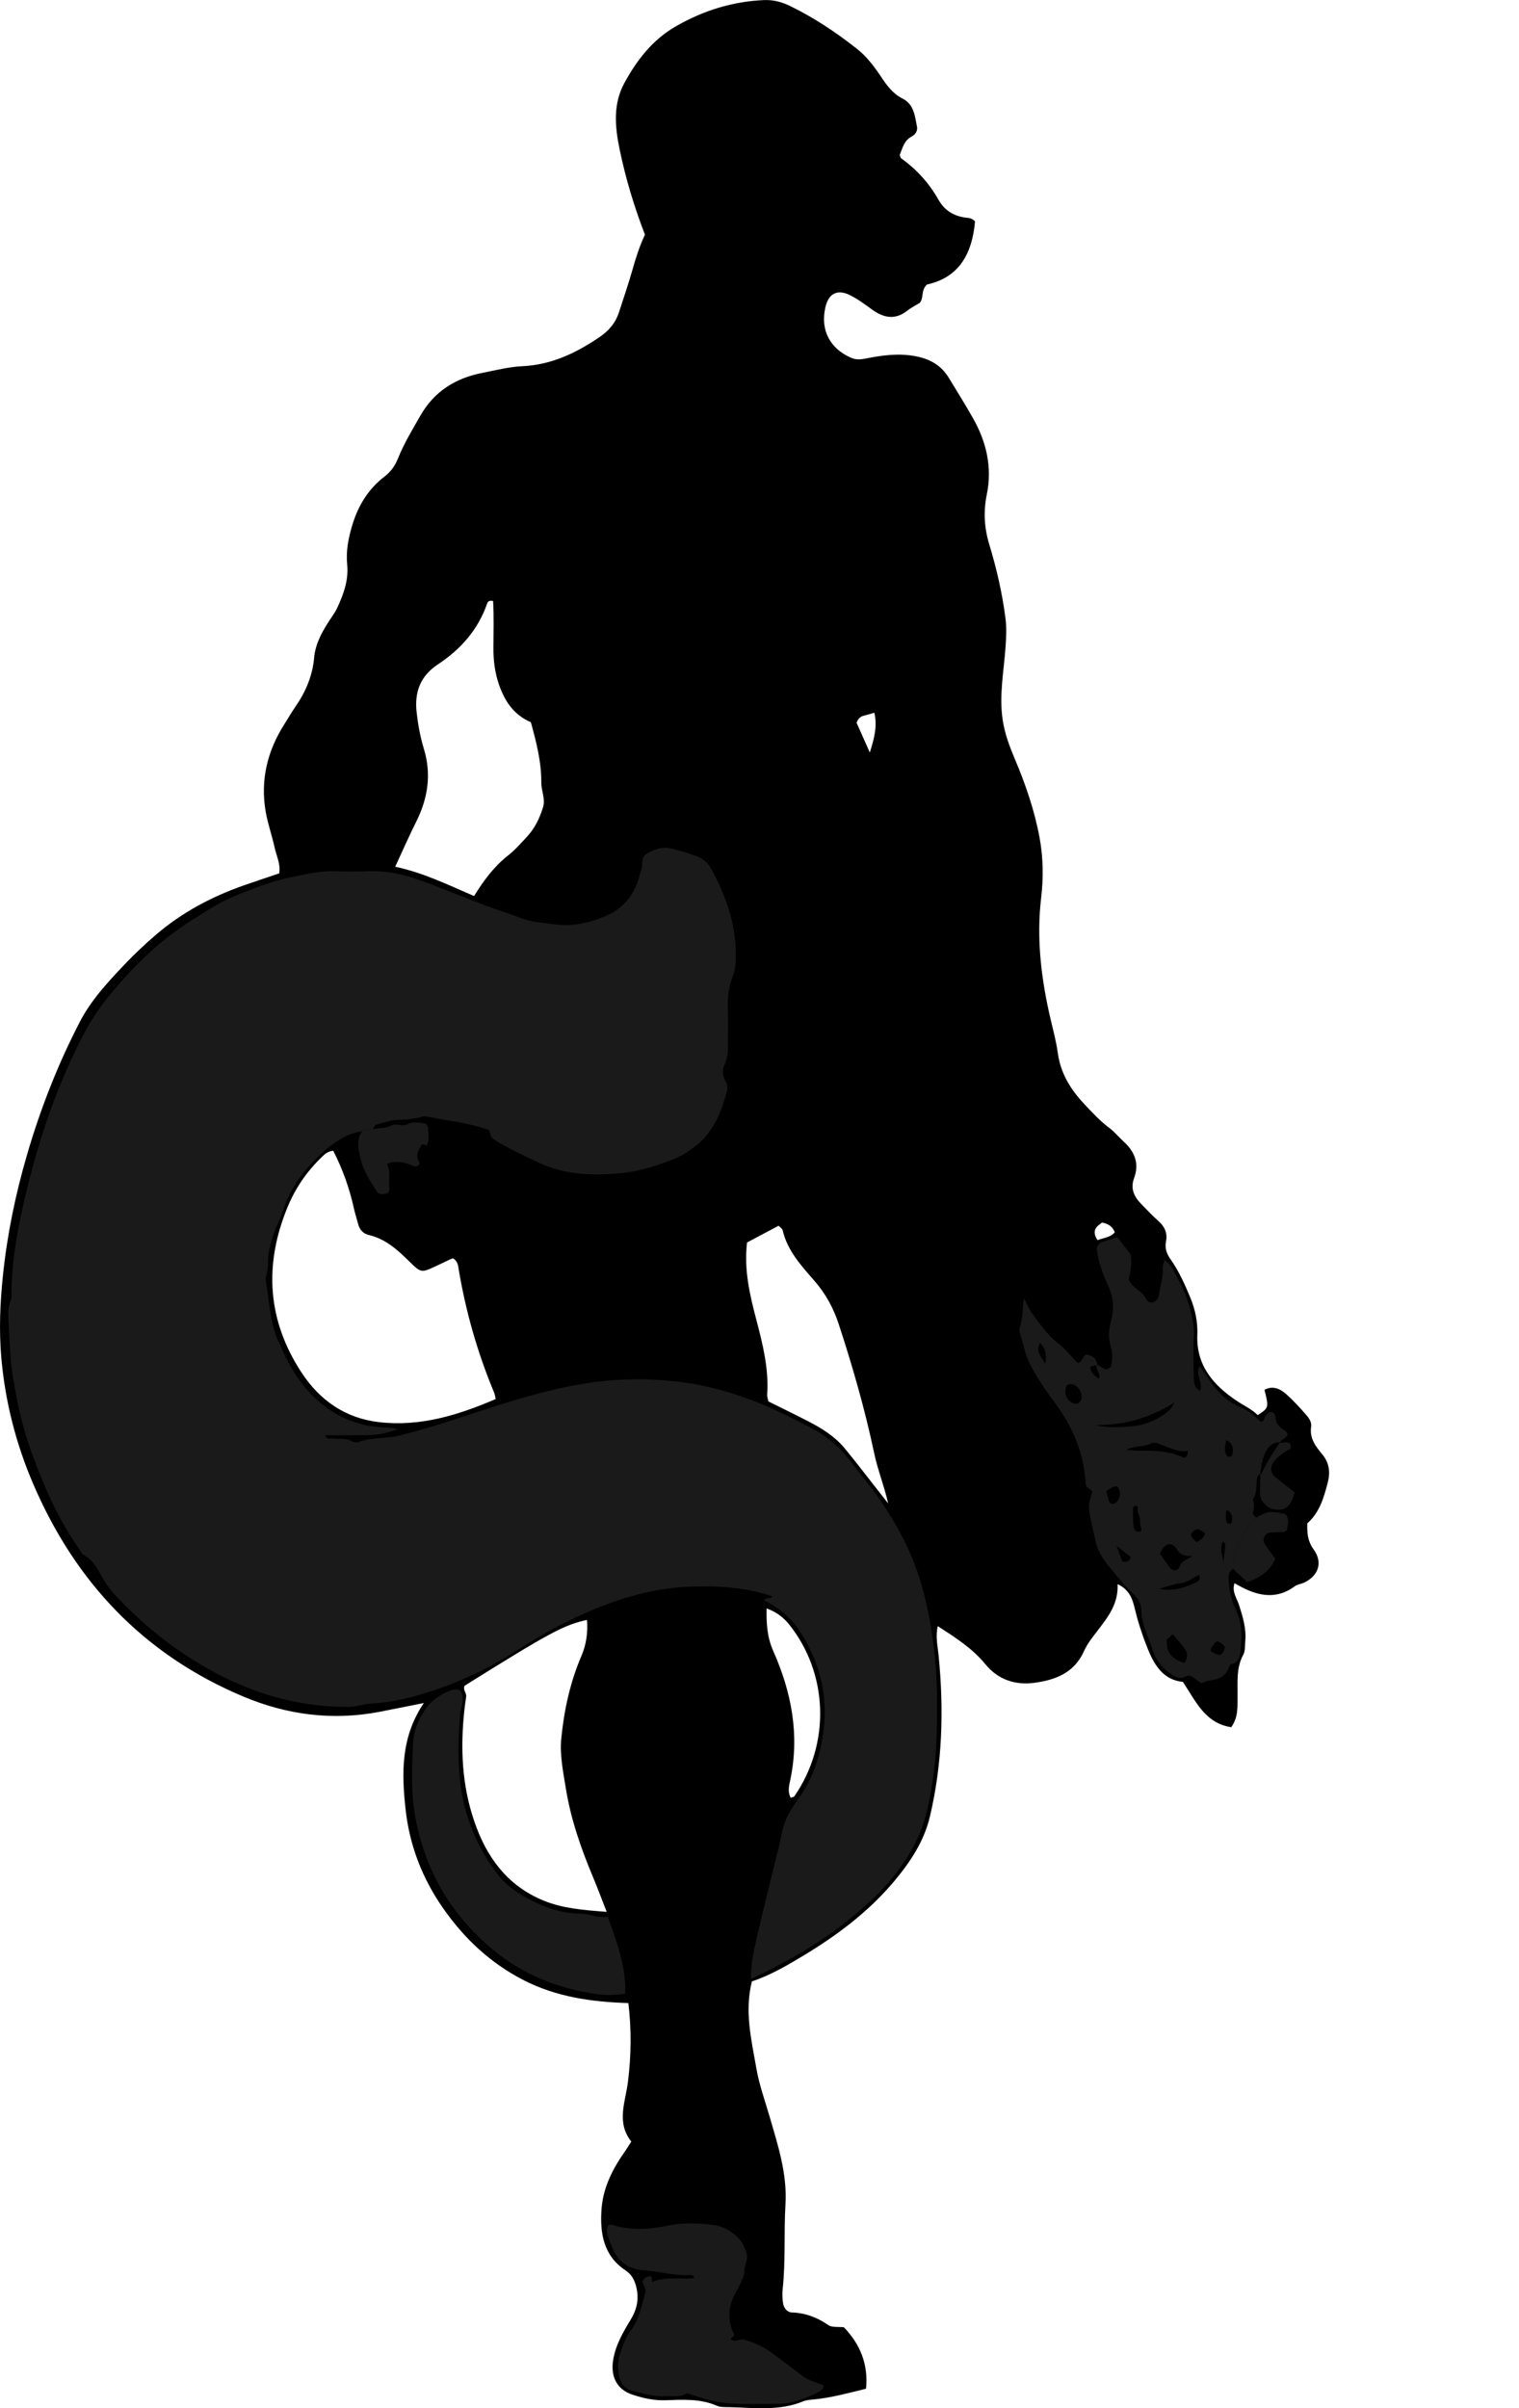<?xml version="1.0" encoding="utf-8"?>
<!-- Generator: Adobe Illustrator 24.0.2, SVG Export Plug-In . SVG Version: 6.00 Build 0)  -->
<svg version="1.1" id="Layer_1" xmlns="http://www.w3.org/2000/svg" xmlns:xlink="http://www.w3.org/1999/xlink" x="0px" y="0px"
	 viewBox="0 0 781.13 1238.05" style="enable-background:new 0 0 781.13 1238.05;" xml:space="preserve">
<style type="text/css">
	.st0{fill:#1A1A1A;}
</style>
<g>
	<g>
		<path d="M386.65,1018.62c-3.89,15.59-0.21,30.2,2.32,44.8c1.47,8.5,4.46,16.66,6.86,24.94c4.22,14.57,9.02,29.09,8.09,44.83
			c-0.86,14.58,0.13,29.26-1.46,43.84c-0.25,2.3-0.12,4.68,0.2,6.98c0.35,2.51,2.17,4.73,4.45,4.8c7.05,0.24,13.09,2.53,18.86,6.51
			c1.9,1.31,5.09,0.77,8,1.11c8.29,8.69,12.62,18.88,11.38,31.59c-9.15,2.26-17.67,4.56-26.49,5.49c-1.98,0.21-4.08,0.28-5.88,1.02
			c-12.2,5.02-24.9,3.31-37.5,2.98c-2.32-0.06-4.88,0.13-6.91-0.76c-8.59-3.73-17.58-3.07-26.51-2.79
			c-5.79,0.18-11.27-1.07-16.64-2.81c-8.11-2.62-11.53-9.27-10.11-17.92c1.27-7.79,5.17-14.35,9.11-20.89
			c2.7-4.47,3.99-9.18,3.23-14.28c-0.65-4.31-2.01-8.22-6.07-10.93c-11.36-7.59-13.13-19.24-12.24-31.55
			c0.82-11.28,5.95-20.99,12.38-30.07c0.94-1.33,1.76-2.75,2.92-4.56c-7.84-9.8-3-20.42-1.72-30.7c1.64-13.26,1.88-26.41,0.22-40.48
			c-18.82-0.57-37.04-3.14-53.93-11.81c-17-8.73-30.42-21.32-41.27-36.84c-10.7-15.29-17.31-32.31-19.35-50.77
			c-2.05-18.57-2.59-37.19,9.37-54.84c-8.6,1.71-15.66,3.15-22.73,4.51c-24.27,4.68-47.77,1.58-70.33-7.93
			c-51.04-21.51-86.25-58.84-107.91-109.41c-8.84-20.63-14.32-42.2-16.3-64.51c-1.26-14.22-0.65-28.48,0.85-42.78
			c2.2-20.93,6.42-41.35,12.29-61.49c6.9-23.7,15.84-46.6,27.2-68.53c5.89-11.38,14.55-20.61,23.24-29.77
			c5.03-5.3,10.41-10.32,15.96-15.09c13.3-11.4,28.52-19.5,45-25.29c5.94-2.09,11.92-4.05,18.35-6.23c0.8-4.78-1.45-9.04-2.4-13.43
			c-1.34-6.16-3.51-12.16-4.57-18.36c-2.75-16.13,0.82-31.06,9.57-44.81c1.97-3.09,3.78-6.27,5.86-9.28
			c5.21-7.54,8.7-15.84,9.49-24.91c0.58-6.64,3.43-12.06,6.75-17.46c1.74-2.84,3.87-5.49,5.25-8.48c3.22-6.97,5.78-14.08,5-22.07
			c-0.69-7.02,0.67-13.85,2.75-20.62c3.03-9.86,8.21-18.24,16.36-24.51c3.33-2.56,5.47-5.49,7.01-9.36
			c3.09-7.74,7.44-14.85,11.57-22.08c7.13-12.48,18.06-19.22,31.79-21.92c6.84-1.34,13.7-3.12,20.61-3.44
			c14.89-0.7,27.43-6.68,39.49-14.83c5.01-3.39,8.39-7.36,10.2-12.91c2.36-7.27,4.85-14.51,6.94-21.87c1.73-6.1,3.62-12.11,6.41-18
			c-5.51-14.28-9.93-28.89-13.03-43.9c-2.39-11.59-3.46-23.19,2.41-34c6.42-11.81,14.47-22.29,26.5-29.21
			c14.1-8.11,29.12-12.8,45.4-13.5c4.81-0.2,9.17,0.99,13.44,3.08c12.33,6.02,23.67,13.58,34.4,22.06
			c4.99,3.95,8.81,9.06,12.33,14.33c2.98,4.46,6.05,8.67,11.08,11.2c5.83,2.93,6.28,8.99,7.38,14.46c0.43,2.12-0.95,4.07-2.72,4.99
			c-3.96,2.07-4.74,5.96-6.17,9.54c0.26,0.59,0.36,1.43,0.81,1.75c7.98,5.69,14.35,12.78,19.17,21.32
			c2.97,5.27,7.62,8.21,13.62,9.07c1.61,0.23,3.37,0.07,5.12,1.96c-1.39,16.2-7.9,28.8-24.67,32.45c-3.3,3.03-1.51,6.65-3.73,9.46
			c-1.85,1.13-4.25,2.29-6.29,3.91c-6.25,4.98-12.16,3.92-18.19-0.43c-3.76-2.72-7.53-5.57-11.68-7.57
			c-6.46-3.1-10.84-0.57-12.42,6.47c-2.6,11.61,2.34,21.12,13.32,25.87c2.6,1.12,4.98,0.85,7.7,0.31
			c8.45-1.67,16.84-2.82,25.64-1.09c7.46,1.47,12.98,4.75,16.85,11.08c4.16,6.82,8.37,13.61,12.32,20.54
			c7,12.26,10.09,25.43,7.21,39.39c-1.81,8.77-1.29,17.26,1.24,25.6c3.77,12.44,6.68,25.02,8.34,37.92
			c0.64,5.01,0.41,9.84,0.06,14.84c-0.86,12.5-3.4,24.92-1.47,37.61c1.07,7.03,3.49,13.51,6.2,19.92
			c5.59,13.21,10.21,26.64,12.81,40.82c1.89,10.3,1.94,20.69,0.75,30.81c-2.33,19.82-0.2,39.09,3.97,58.34
			c1.55,7.15,3.63,14.21,4.63,21.43c1.45,10.42,6.64,18.7,13.56,26.07c4.09,4.35,8.15,8.77,13,12.39c2.65,1.98,4.77,4.64,7.23,6.88
			c5.7,5.17,8.22,11.27,5.43,18.8c-2.04,5.51,0.03,9.7,3.8,13.49c2.82,2.83,5.51,5.83,8.52,8.44c3.33,2.88,4.93,6.31,4.09,10.59
			c-0.7,3.55,0.3,6.36,2.33,9.24c4.23,6.01,7.25,12.69,10.07,19.47c2.59,6.23,3.97,12.66,3.7,19.42
			c-0.61,15.84,8.37,26.02,20.53,34.06c3.57,2.37,7.54,4.15,10.52,7.18c5.76-3.79,5.76-3.79,3.48-13.02
			c4.14-2.22,7.84-0.66,10.87,1.97c3.76,3.26,7.12,6.99,10.42,10.73c1.51,1.71,3.08,3.85,2.71,6.27
			c-0.91,5.93,2.27,10.03,5.67,14.15c3.66,4.43,4.31,9.11,2.8,14.87c-2.06,7.87-4.34,15.35-10.44,20.63
			c-0.18,5.12,0.2,9.25,3.27,13.48c4.89,6.73,2.39,13.68-5.1,17.1c-1.49,0.68-3.31,0.83-4.57,1.77c-8.99,6.68-18.06,5.29-27.23,0.55
			c-1.18-0.61-2.33-1.28-3.8-2.09c-1.5,4.36,1.24,7.77,2.36,11.3c1.92,6.08,3.76,12.09,3.16,18.55c-0.21,2.31,0.04,4.95-1,6.86
			c-3.75,6.86-2.87,14.2-2.97,21.48c-0.08,5.27,0.47,10.67-3.25,15.84c-13.39-2.04-18.18-13.22-24.85-23.3
			c-9.95-0.96-14.66-8.46-18.12-17.12c-2.59-6.48-4.82-13.09-6.46-19.91c-1.21-5.04-2.6-10.3-9.01-13.21
			c0.46,9.65-4.47,16.26-9.5,22.87c-2.82,3.71-5.92,7.39-7.79,11.58c-5.03,11.26-14.78,14.84-25.64,16.28
			c-9.83,1.3-18.66-1.75-25.03-9.54c-6.67-8.16-15.25-13.63-24.51-19.62c-1.24,5.36-0.05,10.21,0.42,14.9
			c2.79,27.97,2.01,55.76-4.5,83.17c-2.97,12.53-10.08,23.23-18.21,32.94c-12.93,15.44-28.84,27.5-45.99,37.89
			C405.16,1010.2,396.3,1015.46,386.65,1018.62z M171.37,591.59c-3.1,0.37-4.47,1.87-5.9,3.25c-7.8,7.48-13.72,16.19-17.8,26.22
			c-12.01,29.52-10.13,57.91,7.45,84.65c9.37,14.25,22.56,23.45,39.93,25.42c21.17,2.4,40.68-3.65,59.85-11.89
			c-0.32-1.39-0.41-2.37-0.77-3.23c-8.76-20.95-14.88-42.65-18.52-65.06c-0.27-1.63-1.08-3.1-2.58-4.03
			c-0.32,0.08-0.67,0.11-0.97,0.25c-2.71,1.27-5.4,2.57-8.11,3.84c-7.09,3.32-7.53,3.34-13.02-2.08c-6.2-6.11-12.46-12-21.35-14.05
			c-2.73-0.63-4.59-2.6-5.35-5.43c-0.78-2.89-1.7-5.74-2.34-8.66C179.63,610.67,176.17,601.01,171.37,591.59z M311.99,982.88
			c-2.7-6.88-4.76-12.44-7.05-17.9c-6.2-14.75-11.42-29.81-13.97-45.63c-1.37-8.49-3.18-17.09-2.33-25.71
			c1.44-14.58,4.56-28.83,10.37-42.4c2.5-5.85,3.36-12.03,2.84-18.45c-11.94,2.61-19.3,6.58-62.91,33.83
			c-1.08,2.05,1.08,3.7,0.78,5.68c-0.35,2.28-0.66,4.57-0.91,6.86c-2.12,19.37-1.3,38.49,5.06,57.1
			c6.28,18.4,16.88,33.06,35.49,40.75C289.28,981.11,299.76,981.93,311.99,982.88z M203.23,445.57c14.84,3.19,27.29,9.4,40.55,15.08
			c5.04-8.13,10.34-15.25,17.48-20.86c3.64-2.86,6.76-6.42,9.92-9.85c3.9-4.22,6.28-9.26,8.02-14.77c1.42-4.52-0.87-8.5-0.84-12.79
			c0.08-10.71-2.6-20.98-5.37-31.09c-8.98-3.87-13.5-10.98-16.43-19.45c-2.09-6.05-2.85-12.26-2.82-18.64
			c0.04-8.15,0.28-16.32-0.17-24.23c-2.15-0.41-2.75,0.35-3.07,1.3c-4.64,13.48-13.69,23.62-25.27,31.25
			c-9.36,6.17-12.13,14.6-10.97,24.84c0.71,6.24,1.86,12.53,3.69,18.53c4.02,13.21,2.1,25.54-3.96,37.63
			C210.42,429.64,207.24,436.94,203.23,445.57z M384.16,638.76c-1.67,14.02,1.43,26.99,4.81,39.84c3.31,12.59,6.43,25.13,5.54,38.31
			c-0.09,1.26,0.46,2.56,0.66,3.57c7.18,3.57,14.07,6.89,20.86,10.41c6.82,3.55,13.33,7.64,18.3,13.63
			c5.51,6.66,10.74,13.54,16.09,20.33c2.11,2.68,4.2,5.37,6.3,8.05c-2-8.96-5.36-17.16-7.21-25.93
			c-4.73-22.45-11.08-44.49-18.22-66.29c-2.73-8.32-6.75-15.64-12.58-22.33c-6.71-7.7-13.82-15.4-16.25-25.91
			c-0.19-0.81-1.26-1.42-2.08-2.3C395.08,632.96,389.88,635.73,384.16,638.76z M406.62,924.23c0.79-0.32,1.61-0.39,1.9-0.81
			c18.85-27.43,17.25-63.32-2.71-88.29c-2.87-3.59-6.52-6.44-11.59-8.24c-0.18,7.93,0.33,14.93,3.4,21.84
			c9.37,21.1,13.63,42.96,8.83,66.04C405.8,917.81,404.91,921.09,406.62,924.23z M447.29,386.86c2.35-7.45,3.95-13.61,2.32-20.46
			c-2,0.58-3.53,1.09-5.1,1.45c-1.7,0.39-3.05,1.13-4.03,3.7C442.42,375.9,444.62,380.85,447.29,386.86z M564.35,637.54
			c3.62-1.27,6.85-1.51,8.92-4.02c-1.25-3.16-3.42-4.37-6.51-5.01C563.92,630.45,561.16,632.5,564.35,637.54z"/>
		<path class="st0" d="M186.21,581.61c-7.55,1.02-13.65,5.09-19.15,9.89c-9.64,8.42-17.45,18.23-21.47,30.68
			c-1.32,4.09-3.41,7.94-4.79,12.02c-1.71,5.02-3.1,10.14-2.98,15.57c0.04,1.95-0.51,3.91-0.82,5.86c-0.1,0.64-0.55,1.32-0.45,1.9
			c1.98,10.69,2.01,21.77,6.57,31.94c3.14,6.99,6.33,13.93,10.9,20.13c8.58,11.64,19.53,19.81,33.83,23
			c2.9,0.65,5.88,0.99,8.85,1.22c2.63,0.2,5.28,0.04,8.05,0.97c-3.16,0.87-6.27,2.05-9.48,2.51c-3.6,0.52-7.3,0.49-10.96,0.54
			c-5.62,0.08-11.23,0.02-16.98,0.02c0.67,2.34,2.5,1.56,3.71,1.69c3.26,0.36,6.61-0.38,9.76,1.33c1.07,0.58,2.77,0.83,3.87,0.4
			c6.28-2.4,13.03-1.56,19.52-3.04c6.48-1.48,12.83-3.29,19.15-5.23c14.57-4.48,28.96-9.58,43.59-13.85
			c11.41-3.34,22.91-6.23,34.77-8.06c15.29-2.36,30.59-2.6,45.71-0.94c19.17,2.11,37.51,8.12,54.98,16.46
			c4.5,2.15,8.91,4.49,13.37,6.73c8.43,4.24,15.49,9.9,21.32,17.55c5.23,6.86,10.83,13.46,15.72,20.59
			c7.72,11.27,14.32,23.26,18.79,36.12c4.78,13.76,7.37,28.06,8.99,42.66c1.51,13.64,1.41,27.21,1.09,40.78
			c-0.31,13.52-1.93,26.99-5.08,40.26c-3.07,12.93-9.55,23.97-17.74,34.11c-7.14,8.83-15.69,16.23-24.62,23.23
			c-14.64,11.47-30.69,20.51-48.02,28.75c-0.19-7.95,1.53-15.03,3.15-22.04c3.57-15.48,7.47-30.89,11.24-46.33
			c1.1-4.49,1.7-9.2,3.47-13.41c1.77-4.22,4.55-8.06,7.19-11.85c7.21-10.36,10.79-22.24,12.27-34.36
			c2.25-18.35-2.2-35.68-12.49-51.19c-4.48-6.75-10.76-11.72-17.94-15.49c0.72-1.94,3.15-0.29,4.06-2.08
			c-13.6-4.61-27.61-5.46-41.78-4.99c-18.84,0.62-36.54,5.8-53.68,13.27c-11.91,5.19-23.25,11.43-34.16,18.48
			c-14.01,9.04-28.86,16.44-44.7,21.66c-10.38,3.42-21,6.2-32,6.71c-4,0.19-7.66,1.72-11.76,1.73
			c-22.67,0.06-43.96-5.29-64.16-15.39c-21.37-10.68-39.9-25.07-56.1-42.54c-2.02-2.18-3.77-4.65-5.35-7.17
			c-2.94-4.69-4.86-10.08-10.28-12.89c-1.32-0.68-2.01-2.58-2.97-3.94c-10.59-15.07-17.78-31.79-24.04-49.01
			c-4.55-12.52-7.38-25.46-9.52-38.5c-1.5-9.11-1.7-18.45-2.2-27.71c-0.21-3.94-0.67-7.99,1.13-11.81c0.4-0.84,0.31-1.96,0.31-2.95
			c0.02-19.04,3.85-37.53,8.37-55.86c6.38-25.82,14.98-50.88,27.01-74.69c3.91-7.74,8.34-15.07,13.82-21.86
			c12.39-15.38,26.15-29.09,42.98-39.74c7.03-4.45,13.86-9.09,21.55-12.34c9.78-4.14,19.65-8.01,30.1-10.15
			c7.45-1.53,14.85-3.31,22.56-3.07c5.66,0.17,11.34,0.2,16.99-0.01c8.76-0.32,17.23,1.31,25.35,4.16
			c11.88,4.17,23.49,9.12,35.27,13.59c5.88,2.23,11.96,3.96,17.8,6.29c5.66,2.25,11.69,2.47,17.52,3.28c8.97,1.25,18-0.8,26.22-4.25
			c8.57-3.6,14.48-10.44,17.09-19.69c0.45-1.59,0.97-3.16,1.39-4.75c0.66-2.5-0.27-5.65,2.31-7.35c3.68-2.41,7.88-3.9,12.26-3.04
			c4.53,0.89,8.98,2.36,13.35,3.89c3.19,1.11,5.95,3.21,7.6,6.18c8.33,15.05,13.75,30.91,12.87,48.42c-0.13,2.66-0.68,5.2-1.65,7.75
			c-1.89,4.99-2.59,10.22-2.38,15.61c0.21,5.32,0.08,10.66,0.04,15.99c-0.03,4.63,0.36,9.26-1.89,13.69
			c-1.21,2.39-0.93,5.33,0.42,7.72c1.07,1.89,1.49,3.75,0.96,5.71c-2.83,10.37-6.67,20.25-15.26,27.38
			c-4.08,3.39-8.53,6.14-13.62,8.05c-8.11,3.05-16.45,5.67-24.92,6.52c-14.56,1.47-29.21,1.17-42.94-5.29
			c-7.82-3.68-15.65-7.29-23.01-11.89c-2.17-1.35-1.73-3.33-2.63-4.94c-10.31-3.71-21.21-4.7-31.84-6.89
			c-0.64-0.13-1.38-0.25-1.98-0.07c-4.15,1.24-8.32,1.67-12.68,1.75c-3.86,0.07-7.73,1.48-11.53,2.52
			c-0.71,0.19-1.11,1.48-1.65,2.27C189.94,581.1,187.84,580.18,186.21,581.61z"/>
		<path class="st0" d="M648.19,757.49c-0.59,0.7-1.55,1.32-1.7,2.11c-0.74,3.72,0.17,7.77-2.21,11.18c0.94,2.44,0.51,4.83-0.02,7.29
			c-0.12,0.57,1.09,1.42,1.7,2.14c-1.07,1.25-2.3,2.4-3.2,3.76c-4.54,6.86-9.53,13.57-8.7,22.52c-1.42,1.02-2.27,2.32-2.28,4.15
			c-0.04,6.04,1.35,11.9,3.87,17.2c3.35,7.05,2.92,14.23,2.2,21.47c-0.24,2.39-1.03,5.3-4.26,6.1c-0.55,0.14-1.27,0.69-1.42,1.19
			c-1.58,5.35-5.65,6.94-10.64,7.4c-1.26,0.12-2.47,0.82-3.91,1.33c-1.37-1-2.72-1.93-4-2.93c-1.15-0.9-2.52-1.28-3.7-0.6
			c-3.21,1.82-5.85,0.28-8.17-1.46c-4.05-3.04-7.41-6.92-8.9-11.78c-2.09-6.83-5.82-13.14-5.93-20.67
			c-0.04-2.68-1.21-5.75-3.63-7.97c-2.69-2.46-5.19-5.17-7.5-7.99c-5.01-6.12-10.83-11.76-12.48-20c-0.91-4.53-2.15-8.99-2.92-13.54
			c-0.75-4.48-0.38-6.1,1.33-11.52c-0.85-1.63-3.3-1.57-3.45-4.25c-0.83-15.35-6.52-28.92-15.63-41.2
			c-4.94-6.66-9.69-13.42-13.37-20.94c-2.37-4.86-3.14-10.09-4.77-15.11c-0.3-0.91-0.41-2.09-0.09-2.96
			c1.61-4.4,1.31-9.12,2.1-15.06c1.91,3.56,2.88,6.03,4.41,8.08c3.97,5.28,7.55,10.84,13.01,14.97c3.9,2.96,6.98,7,10.2,10.33
			c2.82-0.55,2.28-3.52,4.73-4.41c2.58,0.68,5.17,1.69,5.35,5.41c-1.19,0.3-2.38,0.6-3.54,0.89c0.21,3.45,2.48,4.68,4.54,6.27
			c0.93-2.83-1.93-4.84-1.33-7.46c1.43,0.8,2.81,1.68,4.29,2.38c1.02,0.48,3.05-0.66,3.24-1.64c0.61-3.28,0.85-6.58-0.18-9.82
			c-1.45-4.58-1.07-9.02,0.18-13.64c1.59-5.89,1.19-11.75-1.46-17.47c-2.64-5.7-4.78-11.63-5.83-17.87c-0.39-2.34,0.47-4,2.57-4.79
			c2.45-0.92,4.98-1.63,7.88-2.56c2.4,3.11,4.8,6.2,6.83,8.83c0.84,4.97-0.07,9.15-0.98,12.96c1.83,4.52,6.8,5.61,8.76,9.59
			c0.76,1.54,2.08,2.77,3.98,2.03c1.64-0.64,2.63-2.14,2.83-3.84c0.54-4.58,2.34-8.97,1.96-13.7c-0.1-1.22,0.47-2.49,0.8-4.09
			c3.68,2.22,4.89,5.89,6.58,8.93c2.57,4.6,4.79,9.53,6.19,14.59c1.4,5.03,2.69,10.17,2.39,15.62c-0.38,6.95-0.14,13.95-0.04,20.92
			c0.04,2.61,0.05,5.36,3.14,7.18c2.01-4.35-2.72-8.32-0.07-12.69c1.66,2.35,3.3,4.62,4.88,6.93c4.18,6.12,9.06,11.44,16.2,14.18
			c4.12,1.58,7.19,4.68,10.24,7.42c2.13-0.02,1.64-1.83,2.35-2.71c0.83-1.02,1.51-2.28,2.99-2.24c1.64,0.04,2.21,1.38,2.28,2.72
			c0.16,2.94,1.62,4.69,4.09,6.3c3.13,2.03,2.81,3.04-0.78,5.39c-0.52,0.34-0.86,0.94-1.29,1.42c0,0,0.3-0.29,0.3-0.29
			c-4.67-0.01-6.84,3.25-8.21,6.9c-1.11,2.97-1.41,6.25-2.07,9.39L648.19,757.49z M596.49,798.74c1.57,2.23,2.89,4.11,4.21,5.99
			c0.19,0.27,0.35,0.56,0.55,0.83c1.74,2.3,4.28,2.52,5.4-0.34c1.29-3.29,4.12-3.47,6.64-5.3c-3.86,0.28-6.85-0.66-8.47-4.13
			c-0.13-0.28-0.43-0.5-0.68-0.72c-2.13-1.98-4.4-1.55-6.47,1.29C597.3,796.88,597.09,797.53,596.49,798.74z M563.21,732.63
			c6.59,1.54,13.29,1.2,19.77,0.5c6.88-0.74,13.39-3.6,18.66-8.5c0.6-0.56,0.93-1.4,2.4-3.67
			C590.59,729.47,577.39,732.68,563.21,732.63z M603.12,840.17c-3.24,2.72-3.24,2.72-3.2,3.84c0.24,5.94,2.7,8.87,9.22,10.98
			c1.38-2.1,1.73-4.63,0.55-6.58C607.88,845.43,605.34,842.89,603.12,840.17z M579.06,745.32c3.62,0.28,5.23,0.54,6.83,0.51
			c7.63-0.18,15.15,0.04,22.32,3.33c1.5,0.69,2.76-0.88,2.73-3.26c-5.21,0.82-9.59-1.79-14.23-3.32c-1.61-0.53-3.22-1.41-4.72-0.56
			C588.67,743.91,584.77,742.81,579.06,745.32z M550.12,711.62c-0.43,0.1-0.77,0.1-1.03,0.25c-0.27,0.16-0.54,0.42-0.67,0.7
			c-1.55,3.44,0.03,7.53,3.5,8.8c1.27,0.47,2.72,0.32,3.54-0.85c1.23-1.76,0.83-3.79-0.02-5.52
			C554.4,712.85,552.62,711.46,550.12,711.62z M568.94,766.36c0.53,2.13,0.82,3.74,1.34,5.28c0.31,0.94,1.15,1.76,2.2,1.49
			c0.85-0.22,1.84-0.81,2.27-1.53c1.41-2.37,1.66-4.85-0.1-7.4C572.53,763.86,571.09,765.41,568.94,766.36z M596.02,816.77
			c7.34,1.51,13.11-0.52,18.7-3.14c1.14-0.54,3.08-1.36,1.87-3.93c-3.28,1.42-5.94,3.92-9.68,4.28
			C603.54,814.32,600.27,815.64,596.02,816.77z M587.03,786.99c-0.28-1.76-0.85-3.6-0.78-5.41c0.1-2.3-1.96-4.19-1.04-6.6
			c0.05-0.14-0.83-0.92-1.19-0.87c-0.51,0.08-1.36,0.66-1.36,1.02c0,3.44-0.11,6.93,0.4,10.31
			C583.28,786.77,584.85,788.24,587.03,786.99z M622.66,848.91c1.61,0.84,3.1,2.07,5.11,1.78c1.28-1.08,2.12-2.38,2.03-4.13
			c-0.42-0.48-0.78-1.05-1.28-1.42c-2.44-1.84-3.06-1.79-4.47,0.47C623.41,846.61,622.26,847.45,622.66,848.91z M619.69,788.2
			c-3.42-2.61-4.5-2.71-6.39-0.63c-1.38,1.52-1.03,2.46,1.97,5.24C617.3,791.81,619.19,790.67,619.69,788.2z M630.54,740.34
			c-0.43,2.82-1.24,5.33,0.24,7.81c0.26,0.44,1.05,0.83,1.56,0.79c0.51-0.04,1.33-0.59,1.4-1.01
			C634.22,745,634.38,742.1,630.54,740.34z M574.17,794.65c1.48,4.05,2.23,6.12,2.97,8.13c2.31,0.48,3.8-0.22,4.38-2.26
			C579.52,798.92,577.6,797.39,574.17,794.65z M534.87,690.3c-2.58,4.74,0.81,7.16,2.6,10.89
			C538.37,696.77,537.79,693.5,534.87,690.3z M630.66,776.6c-0.4,2.16-0.52,4.33,0.38,6.38c0.15,0.33,1.06,0.39,1.63,0.45
			c0.2,0.02,0.59-0.31,0.64-0.53c0.56-2.55,0.56-4.96-2.03-6.53C631.18,776.29,630.88,776.51,630.66,776.6z M629.29,804.64
			c-0.48-3.65,0.94-7.13,0.74-10.73c-0.03-0.45-0.66-0.86-1.18-1.49C626.77,796.65,629.1,800.61,629.29,804.64z"/>
		<path class="st0" d="M312.66,1144.02c0.86-0.13,1.55-0.46,2.08-0.29c9.44,2.96,18.82,2.53,28.43,0.49
			c7.82-1.66,15.9-1.34,23.83-0.37c4.68,0.57,8.76,2.92,12.21,6.21c2.49,2.36,3.85,5.35,4.75,8.59c0.89,3.22-1.34,6.03-1.14,9.26
			c0.11,1.82-1.14,3.75-1.9,5.58c-0.64,1.53-1.39,3.02-2.23,4.45c-3.92,6.63-4.86,13.5-1.84,20.74c0.26,0.61,0.91,1.43,0.72,1.79
			c-0.43,0.78-1.29,1.32-1.97,1.95c2.13,2.26,4.73-0.36,7.37,0.43c4.86,1.45,9.3,3.47,13.39,6.34c2.44,1.71,4.77,3.58,7.16,5.37
			c3.18,2.38,6.37,4.76,9.56,7.14c3.15,2.34,7.02,3.19,10.49,4.58c-0.35,1.93-1.36,2.86-2.55,3.43c-6.59,3.18-13.32,5.99-20.79,6.08
			c-7.32,0.08-14.64,0.18-21.95-0.06c-4.27-0.14-8.51-0.67-12.75-1.66c-4.23-0.99-8.23-2.5-12.33-3.76
			c-3.59,2.56-7.7,1.21-11.59,1.49c-5.74,0.41-11.13-1.49-16.58-2.78c-3.48-0.83-5.68-3.41-6.51-6.87
			c-0.95-3.93-1.04-7.94,0.24-11.82c1.45-4.41,2.97-8.81,5.85-12.57c4.36-5.69,5.33-12.71,7.3-19.3c0.46-1.56-1.03-3.7-1.62-5.57
			c1.03-1.9,2.48-2.99,4.76-2.48c0.09,0.81,0.18,1.61,0.3,2.69c6.95-2.84,14.31-1.27,21.69-1.94c-0.57-1.99-1.97-1.57-2.91-1.53
			c-7.98,0.3-15.67-2.03-23.59-2.54c-7.35-0.47-13.01-4.64-15.81-11.89c-1.07-2.78-2.58-5.43-2.62-8.51
			C312.07,1145.77,312.47,1144.85,312.66,1144.02z"/>
		<path class="st0" d="M312.48,985.37c7.02,18.54,9.7,30.39,8.93,39.59c-4.79,0.8-9.83,0.88-14.64,0.19
			c-20.06-2.87-38.22-10.12-53.95-23.38c-20.86-17.58-33.75-39.51-39-66.29c-2.6-13.24-2.07-26.43-1.37-39.68
			c0.34-6.38,2.83-12.26,6.57-17.45c2.97-4.12,6.96-6.97,11.72-8.92c5.23-2.14,7.23-0.89,7.17,4.84c-0.03,2.39-1.14,4.55-1.31,6.77
			c-1.43,19.27-1.74,38.44,5.23,56.99c3.66,9.74,8.5,18.74,15.06,26.77c3.81,4.67,8.83,8.05,14.07,10.93
			c8.51,4.67,17.52,7.96,27.38,8.05C303.33,983.84,307.85,986.38,312.48,985.37z"/>
		<path class="st0" d="M186.21,581.61c1.62-1.43,3.73-0.51,5.52-1.13c3.24-0.56,6.83-0.44,9.62-1.87c2.88-1.47,5.42,0.96,8.41-0.75
			c2.56-1.46,6.37-0.72,9.32-0.1c0.51,0.98,1.02,1.52,1.06,2.09c0.18,2.94,0.63,5.92-0.52,9.05c-0.89-0.22-1.73-0.43-2.6-0.65
			c-1.58,2.7-3.69,5.26-1.51,8.9c0.88,1.47-1.22,3.16-3.01,2.29c-3.69-1.8-7.47-2.52-11.5-1.84c-0.61,0.1-1.17,0.53-2.03,0.94
			c2.21,3.89,0.61,8.2,1.27,12.33c0.21,1.29-0.4,2.59-2.01,2.86c-1.66,0.28-3.46,0.44-4.47-1.18c-2.27-3.62-4.7-7.21-6.43-11.1
			c-1.45-3.26-2.25-6.88-2.86-10.42C183.92,587.8,184.14,584.48,186.21,581.61z"/>
	</g>
	<path class="st0" d="M634.05,806.49c-0.83-8.94,4.16-15.66,8.7-22.52c0.9-1.36,2.12-2.51,3.2-3.76c6.59-3.51,6.69-3.52,14.97-1.86
		c2.26,2.53,1.35,5.42,0.88,8.21c-0.65,0.38-1.16,0.92-1.72,0.97c-2.28,0.2-4.59,0.14-6.87,0.37c-2.84,0.28-4.38,3.35-2.82,5.86
		c1.55,2.5,3.43,4.8,5.43,7.55c-2.77,6.39-8.01,9.8-14.47,12.12C638.79,811.01,636.42,808.75,634.05,806.49z"/>
	<path class="st0" d="M657.9,741.79c1.32-0.1,2.64-0.34,3.94-0.28c1.72,0.07,2.05,1.32,1.89,3.15c-2.96,1.69-6.08,3.57-8.44,6.44
		c-2.36,2.87-2.12,6.17,0.88,8.59c3.08,2.49,6.24,4.89,9.64,7.54c-0.41,1.2-0.74,2.46-1.27,3.63c-2.03,4.47-4.68,5.87-9.45,5.08
		c-3.23-0.53-6.9-4.1-7.09-7.48c-0.21-3.64,0.11-7.31,0.2-10.97l-0.26,0.3c0.31-0.12,0.8-0.16,0.9-0.37
		c2.53-5.66,5.91-10.82,9.37-15.92L657.9,741.79z"/>
</g>
</svg>
